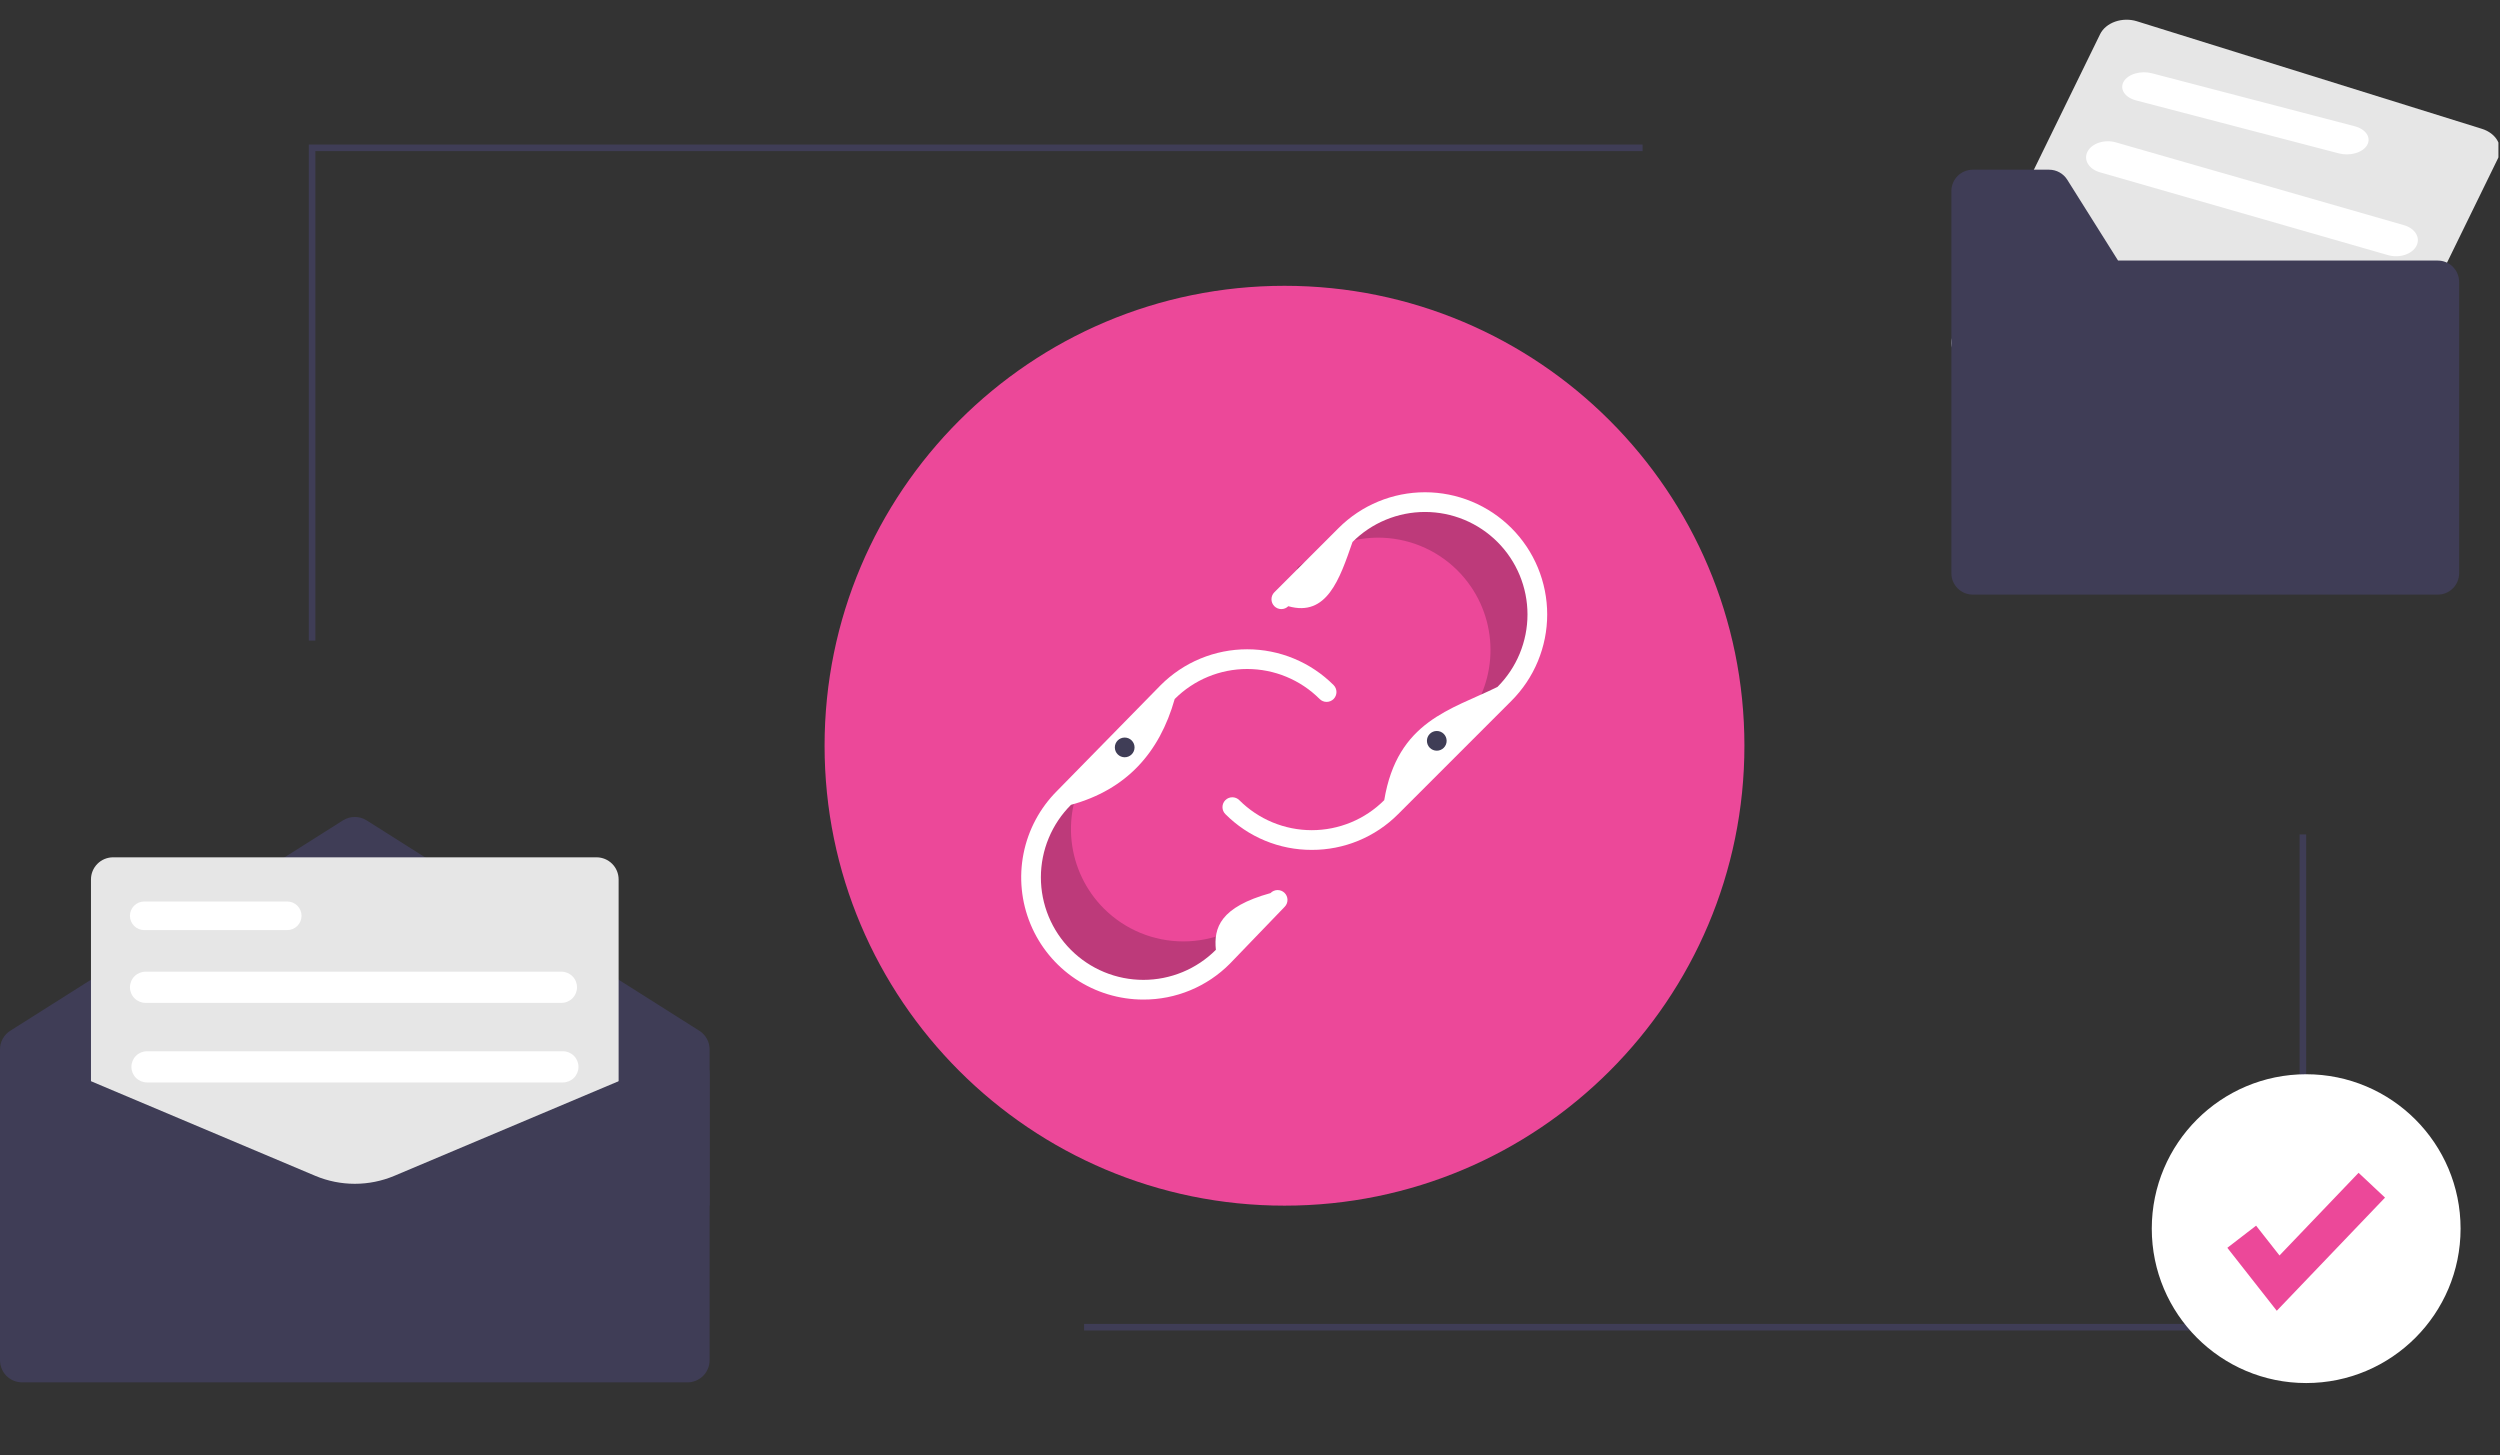 <svg width="761" height="443" viewBox="0 0 761 443" fill="none" xmlns="http://www.w3.org/2000/svg">
<rect x="0" y="0" width="761" height="443" fill="#333333" stroke="none"/>
<g clip-path="url(#clip0_172_335)">
<path d="M216 366.989H2.52069e-05V319.443C-0.003 318.307 0.283 317.19 0.83 316.196C1.378 315.201 2.17 314.363 3.131 313.759L104.406 249.717C105.482 249.041 106.728 248.682 108 248.682C109.272 248.682 110.518 249.041 111.594 249.717L212.869 313.759C213.83 314.363 214.622 315.201 215.17 316.196C215.717 317.19 216.003 318.307 216 319.443V366.989Z" fill="#3F3D56"/>
<path d="M702 405H330V403H700V254H702V405Z" fill="#3F3D56"/>
<path d="M96 195H94V44H500V46H96V195Z" fill="#3F3D56"/>
<path d="M181.582 370.154H34.418C32.635 370.152 30.925 369.442 29.664 368.182C28.404 366.921 27.694 365.211 27.692 363.428V267.692C27.694 265.909 28.404 264.2 29.664 262.939C30.925 261.678 32.635 260.969 34.418 260.967H181.582C183.366 260.969 185.075 261.678 186.336 262.939C187.597 264.2 188.306 265.909 188.308 267.692V363.428C188.306 365.211 187.597 366.921 186.336 368.182C185.075 369.442 183.366 370.152 181.582 370.154Z" fill="#E6E6E6"/>
<path d="M87.428 283.12H43.912C43.34 283.121 42.773 283.009 42.245 282.791C41.716 282.573 41.235 282.252 40.831 281.848C40.426 281.444 40.105 280.964 39.886 280.435C39.666 279.907 39.554 279.341 39.554 278.769C39.554 278.197 39.666 277.63 39.886 277.102C40.105 276.573 40.426 276.093 40.831 275.689C41.235 275.285 41.716 274.965 42.245 274.746C42.773 274.528 43.34 274.416 43.912 274.417H87.428C88.001 274.416 88.567 274.528 89.096 274.746C89.624 274.965 90.105 275.285 90.51 275.689C90.915 276.093 91.236 276.573 91.455 277.102C91.674 277.63 91.787 278.197 91.787 278.769C91.787 279.341 91.674 279.907 91.455 280.435C91.236 280.964 90.915 281.444 90.51 281.848C90.105 282.252 89.624 282.573 89.096 282.791C88.567 283.009 88.001 283.121 87.428 283.12Z" fill="white"/>
<path d="M170.901 305.275H44.308C43.049 305.275 41.841 304.775 40.951 303.884C40.061 302.994 39.56 301.787 39.56 300.528C39.56 299.268 40.061 298.061 40.951 297.171C41.841 296.28 43.049 295.78 44.308 295.78H170.901C172.159 295.782 173.365 296.283 174.254 297.173C175.142 298.063 175.642 299.27 175.642 300.528C175.642 301.785 175.142 302.992 174.254 303.882C173.365 304.772 172.159 305.273 170.901 305.275Z" fill="white"/>
<path d="M171.341 329.495H44.747C43.488 329.495 42.281 328.994 41.39 328.104C40.5 327.214 40 326.006 40 324.747C40 323.488 40.5 322.281 41.39 321.39C42.281 320.5 43.488 320 44.747 320H171.341C172.6 320 173.807 320.5 174.697 321.39C175.588 322.281 176.088 323.488 176.088 324.747C176.088 326.006 175.588 327.214 174.697 328.104C173.807 328.994 172.6 329.495 171.341 329.495Z" fill="white"/>
<path d="M209.275 420.791H6.725C4.942 420.789 3.233 420.08 1.972 418.819C0.711 417.558 0.002 415.849 0 414.066V327.033C0.002 325.25 0.711 323.54 1.972 322.28C3.233 321.019 4.942 320.31 6.725 320.308L6.879 320.339L95.996 357.935C99.798 359.528 103.878 360.348 108 360.348C112.122 360.348 116.202 359.528 120.004 357.935L209.195 320.308H209.275C211.058 320.31 212.767 321.019 214.028 322.28C215.289 323.54 215.998 325.25 216 327.033V414.066C215.998 415.849 215.289 417.558 214.028 418.819C212.767 420.08 211.058 420.789 209.275 420.791Z" fill="#3F3D56"/>
<path d="M702 421C727.957 421 749 399.957 749 374C749 348.043 727.957 327 702 327C676.043 327 655 348.043 655 374C655 399.957 676.043 421 702 421Z" fill="white"/>
<path d="M693.049 399L678 379.834L686.752 373.092L693.876 382.165L717.95 357L726 364.553L693.049 399Z" fill="#EC4899"/>
<path d="M696.092 79.722H626.946C625.652 79.722 624.41 79.207 623.495 78.292C622.58 77.377 622.065 76.135 622.065 74.841C622.065 73.546 622.58 72.305 623.495 71.389C624.41 70.474 625.652 69.96 626.946 69.96H696.092C697.387 69.96 698.628 70.474 699.544 71.389C700.459 72.305 700.973 73.546 700.973 74.841C700.973 76.135 700.459 77.377 699.544 78.292C698.628 79.207 697.387 79.722 696.092 79.722Z" fill="white"/>
<path d="M704.535 143.53L599.492 110.782C597.361 110.115 595.647 108.8 594.728 107.125C593.808 105.451 593.758 103.553 594.588 101.849L639.281 10.387C640.116 8.684 641.762 7.316 643.859 6.581C645.956 5.847 648.331 5.807 650.465 6.47L755.508 39.218C757.639 39.885 759.353 41.2 760.272 42.875C761.192 44.549 761.242 46.447 760.412 48.151L715.719 139.613C714.884 141.316 713.238 142.684 711.141 143.419C709.044 144.153 706.669 144.193 704.535 143.53Z" fill="#E6E6E6"/>
<path d="M711.962 46.696L650.215 30.567C648.578 30.139 647.263 29.294 646.557 28.216C645.852 27.139 645.815 25.919 646.454 24.823C647.093 23.727 648.356 22.846 649.965 22.374C651.574 21.901 653.398 21.876 655.035 22.303L716.782 38.432C718.419 38.859 719.736 39.705 720.442 40.783C721.148 41.86 721.186 43.081 720.546 44.177C719.907 45.273 718.644 46.154 717.034 46.627C715.424 47.099 713.599 47.124 711.962 46.696Z" fill="white"/>
<path d="M726.929 77.663L639.225 52.452C637.584 51.98 636.265 51.047 635.558 49.858C634.852 48.67 634.814 47.323 635.455 46.115C636.095 44.906 637.361 43.934 638.974 43.413C640.587 42.891 642.416 42.863 644.057 43.334L731.762 68.544C732.576 68.777 733.32 69.126 733.951 69.571C734.582 70.016 735.087 70.548 735.439 71.137C735.79 71.726 735.98 72.36 735.999 73.003C736.017 73.647 735.863 74.286 735.545 74.885C735.228 75.484 734.753 76.032 734.148 76.496C733.543 76.96 732.819 77.331 732.019 77.589C731.219 77.847 730.358 77.987 729.484 77.999C728.611 78.012 727.743 77.897 726.929 77.663Z" fill="white"/>
<path d="M742.054 79.315H644.738L629.267 54.701C628.681 53.769 627.868 53.001 626.904 52.468C625.941 51.935 624.858 51.656 623.757 51.656H600.508C599.653 51.656 598.807 51.825 598.017 52.152C597.228 52.479 596.51 52.958 595.906 53.562C595.302 54.167 594.822 54.884 594.495 55.674C594.168 56.463 594 57.309 594 58.164V174.492C594 175.347 594.168 176.193 594.495 176.983C594.822 177.772 595.302 178.49 595.906 179.094C596.51 179.698 597.228 180.178 598.017 180.505C598.807 180.832 599.653 181 600.508 181H742.054C742.909 181 743.755 180.832 744.544 180.505C745.334 180.178 746.051 179.698 746.656 179.094C747.26 178.49 747.739 177.772 748.066 176.983C748.394 176.193 748.562 175.347 748.562 174.492V85.823C748.562 84.968 748.394 84.122 748.066 83.332C747.739 82.543 747.26 81.825 746.656 81.221C746.051 80.616 745.334 80.137 744.544 79.81C743.755 79.483 742.909 79.315 742.054 79.315Z" fill="#3F3D56"/>
<path d="M391 367C468.32 367 531 304.32 531 227C531 149.68 468.32 87 391 87C313.68 87 251 149.68 251 227C251 304.32 313.68 367 391 367Z" fill="#EC4899"/>
<path opacity="0.2" d="M384.378 276.549C377.964 282.963 369.265 286.566 360.195 286.566C351.125 286.566 342.427 282.963 336.013 276.549C330.502 271.036 327.039 263.805 326.198 256.055C325.358 248.304 327.19 240.499 331.392 233.933L323.868 241.609C317.454 248.022 313.851 256.721 313.851 265.791C313.851 274.861 317.454 283.56 323.868 289.973C330.281 296.387 338.98 299.99 348.05 299.99C357.12 299.99 365.819 296.387 372.232 289.973L388.905 272.661L389.159 271.584L384.378 276.549Z" fill="black"/>
<path opacity="0.2" d="M400.26 169.593C407.757 164.487 416.975 162.568 425.886 164.259C434.797 165.949 442.672 171.11 447.777 178.607C452.165 185.051 454.219 192.801 453.6 200.572C452.981 208.343 449.727 215.67 444.375 221.338L453.198 215.199C460.694 210.093 465.855 202.219 467.546 193.308C469.236 184.396 467.318 175.179 462.212 167.682C457.106 160.186 449.232 155.024 440.32 153.334C431.409 151.643 422.192 153.562 414.695 158.668L395.087 172.569L394.637 173.579L400.26 169.593Z" fill="black"/>
<path d="M348.05 304.268C340.693 304.268 333.501 302.087 327.384 297.999C321.266 293.912 316.498 288.102 313.683 281.305C310.867 274.507 310.131 267.028 311.566 259.812C313.001 252.596 316.544 245.968 321.747 240.766L353.315 208.558C356.768 205.099 360.869 202.355 365.383 200.482C369.898 198.609 374.737 197.644 379.625 197.642C384.512 197.64 389.352 198.601 393.868 200.47C398.384 202.34 402.487 205.081 405.943 208.537C406.505 209.1 406.821 209.863 406.821 210.658C406.821 211.454 406.505 212.217 405.943 212.779C405.38 213.342 404.617 213.658 403.822 213.658C403.026 213.658 402.263 213.342 401.701 212.779C395.85 206.928 387.914 203.642 379.64 203.642C371.365 203.642 363.43 206.929 357.579 212.779C352.942 229.126 342.924 240.341 326.011 244.987C323.109 247.882 320.805 251.32 319.233 255.106C317.66 258.891 316.849 262.949 316.846 267.048C316.842 271.147 317.647 275.207 319.213 278.995C320.779 282.783 323.076 286.225 325.973 289.125C328.87 292.025 332.31 294.326 336.097 295.895C339.884 297.465 343.942 298.273 348.041 298.274C352.14 298.274 356.199 297.467 359.986 295.898C363.773 294.329 367.214 292.03 370.112 289.13C369.428 282.424 371.387 276.121 386.745 271.858C387.018 271.573 387.345 271.345 387.706 271.186C388.068 271.027 388.457 270.942 388.851 270.934C389.246 270.926 389.638 270.996 390.006 271.14C390.373 271.284 390.708 271.499 390.993 271.772C391.277 272.046 391.504 272.373 391.662 272.735C391.82 273.097 391.904 273.486 391.911 273.881C391.918 274.275 391.847 274.668 391.702 275.035C391.557 275.402 391.341 275.737 391.066 276.02L374.393 293.333C370.945 296.808 366.84 299.565 362.318 301.442C357.796 303.319 352.946 304.28 348.05 304.268Z" fill="white"/>
<path d="M399.301 258.706C394.414 258.72 389.573 257.763 385.058 255.893C380.543 254.023 376.444 251.276 372.998 247.81C372.435 247.248 372.119 246.485 372.119 245.689C372.119 244.893 372.435 244.13 372.998 243.568C373.561 243.005 374.324 242.689 375.12 242.689C375.915 242.689 376.678 243.005 377.241 243.568C380.138 246.465 383.577 248.763 387.362 250.331C391.147 251.899 395.204 252.706 399.301 252.706C403.399 252.706 407.455 251.899 411.241 250.331C415.026 248.764 418.465 246.465 421.362 243.568C425.36 219.484 441.66 216.085 455.829 209.102C458.726 206.205 461.024 202.766 462.592 198.981C464.16 195.195 464.967 191.138 464.967 187.041C464.967 182.944 464.16 178.887 462.592 175.102C461.024 171.317 458.726 167.877 455.829 164.98C452.932 162.083 449.492 159.785 445.707 158.217C441.922 156.649 437.865 155.842 433.767 155.842C429.67 155.842 425.613 156.649 421.828 158.217C418.043 159.785 414.603 162.083 411.706 164.98C407.765 176.351 403.895 187.857 392.157 184.53C391.878 184.809 391.547 185.03 391.183 185.18C390.819 185.331 390.429 185.409 390.035 185.409C389.24 185.409 388.477 185.093 387.914 184.53C387.352 183.968 387.036 183.205 387.036 182.409C387.036 181.613 387.352 180.85 387.914 180.288L407.464 160.738C410.918 157.284 415.019 154.544 419.532 152.674C424.045 150.805 428.882 149.843 433.767 149.843C438.652 149.843 443.489 150.805 448.003 152.674C452.516 154.544 456.616 157.284 460.071 160.738C463.525 164.192 466.265 168.293 468.134 172.806C470.004 177.319 470.966 182.156 470.966 187.041C470.966 191.926 470.004 196.763 468.134 201.276C466.265 205.79 463.525 209.89 460.071 213.345L425.605 247.811C422.158 251.276 418.059 254.023 413.544 255.893C409.029 257.764 404.188 258.72 399.301 258.706Z" fill="white"/>
<path d="M342.357 230.512C344.014 230.512 345.357 229.169 345.357 227.512C345.357 225.855 344.014 224.512 342.357 224.512C340.7 224.512 339.357 225.855 339.357 227.512C339.357 229.169 340.7 230.512 342.357 230.512Z" fill="#3F3D56"/>
<path d="M437.357 228.512C439.014 228.512 440.357 227.169 440.357 225.512C440.357 223.855 439.014 222.512 437.357 222.512C435.7 222.512 434.357 223.855 434.357 225.512C434.357 227.169 435.7 228.512 437.357 228.512Z" fill="#3F3D56"/>
</g>
<defs>
<clipPath id="clip0_172_335">
<rect width="760.519" height="442.078" fill="white"/>
</clipPath>
</defs>
</svg>

